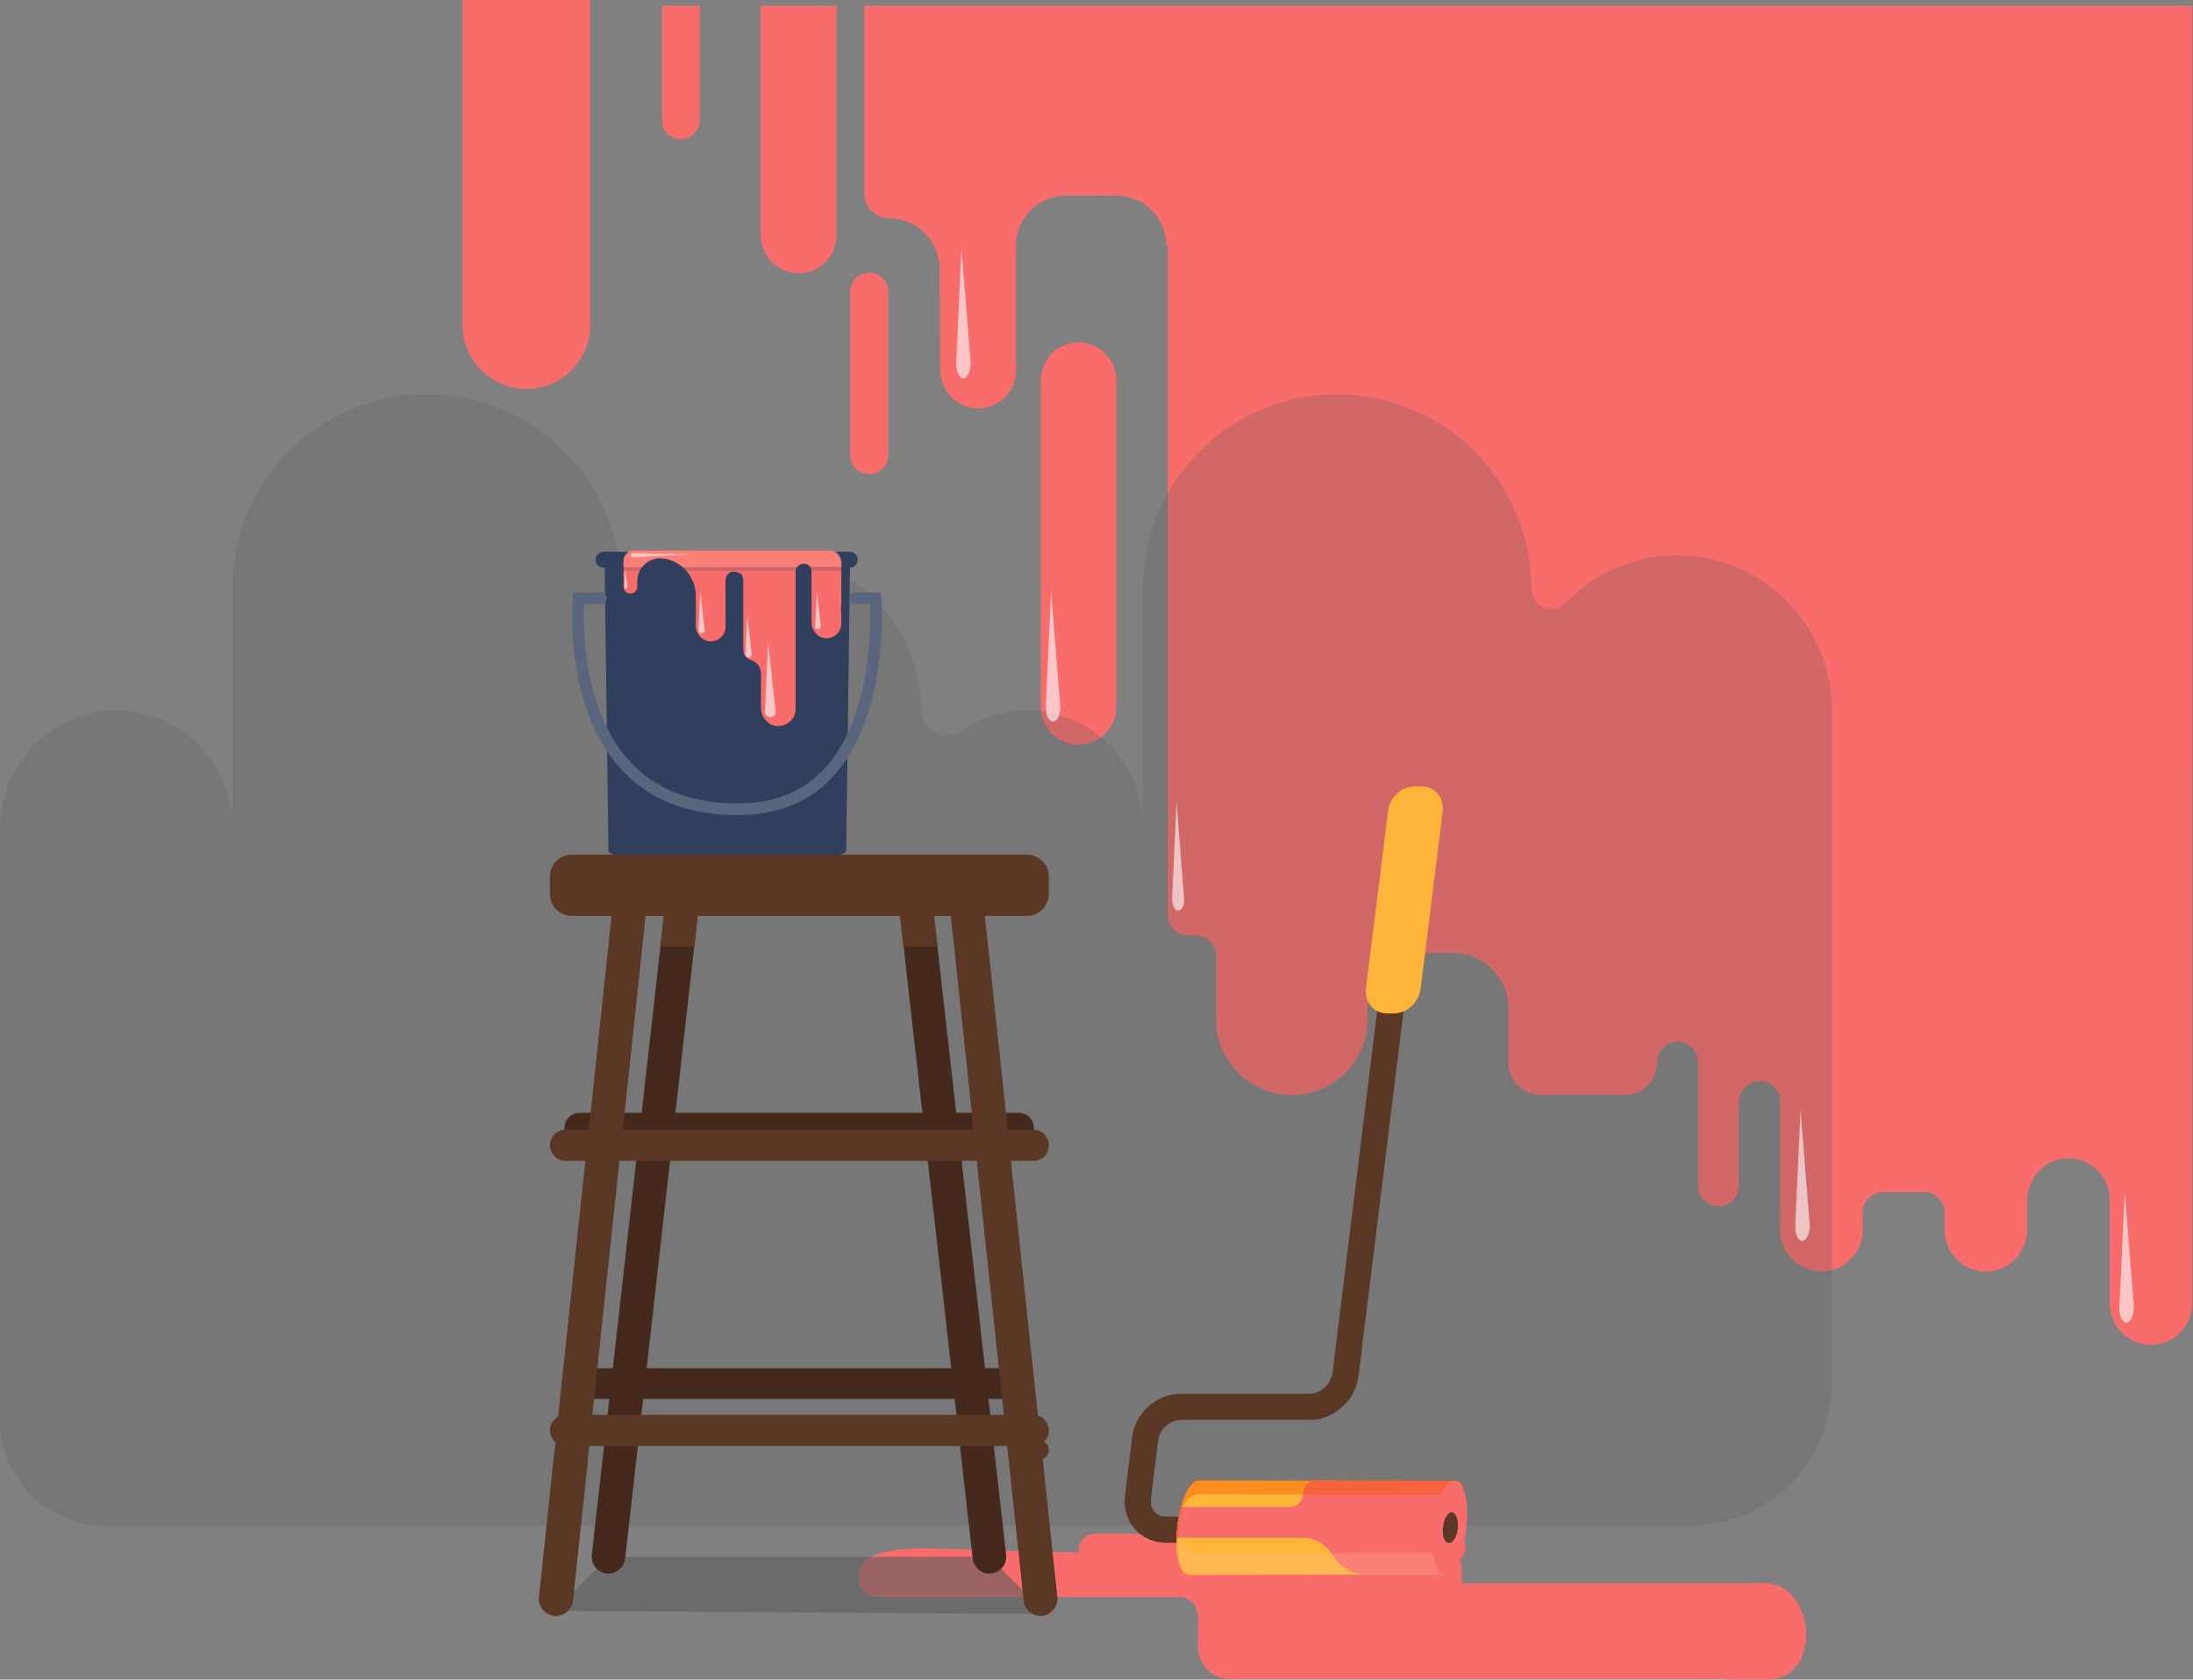 <?xml version="1.0" encoding="utf-8"?>
<!-- Generator: Adobe Illustrator 25.2.0, SVG Export Plug-In . SVG Version: 6.00 Build 0)  -->
<svg version="1.1" id="Layer_1" xmlns="http://www.w3.org/2000/svg" xmlns:xlink="http://www.w3.org/1999/xlink" x="0px" y="0px"
	 viewBox="0 0 494.5 378.7" style="enable-background:new 0 0 494.5 378.7;" xml:space="preserve">
<rect x="0" y="0" width="494.5" height="378.7" fill="#808080" stroke="none"/>
<style type="text/css">
	.st0{fill:#F86C6B;}
	.st1{opacity:0.25;fill:#5E5E5E;}
	.st2{opacity:0.61;fill:#FFFFFF;}
	.st3{opacity:0.6;fill:#5E5E5E;}
	.st4{fill:#313F5E;}
	.st5{opacity:0.43;fill:#313F5E;}
	.st6{opacity:0.43;}
	.st7{fill:none;stroke:#5A657E;stroke-width:2.634;stroke-linecap:round;stroke-miterlimit:10;}
	.st8{opacity:0.21;fill:#313F5E;}
	.st9{opacity:0.61;}
	.st10{fill:#FFFFFF;}
	.st11{opacity:0.25;fill:#FCBE99;}
	.st12{fill:#44291C;}
	.st13{opacity:0.3;fill:#44291C;}
	.st14{fill:none;stroke:#44291C;stroke-width:7.577;stroke-linecap:round;stroke-miterlimit:10;}
	.st15{fill:#5B3725;}
	.st16{fill:none;stroke:#5B3725;stroke-width:7.577;stroke-linecap:round;stroke-miterlimit:10;}
	.st17{opacity:0.3;fill:#5B3725;}
	.st18{opacity:0.29;fill:#5B3725;}
	.st19{fill:none;stroke:#5B3725;stroke-width:5.905;stroke-miterlimit:10;}
	.st20{fill:#FFB539;}
	.st21{opacity:0.45;fill:#F75C00;}
	.st22{opacity:0.51;}
	.st23{opacity:0.42;fill:#FFB539;}
</style>
<path class="st0" d="M180.1,61.6c4.7,0,8.5-3.8,8.5-8.5V1.3h-17.1V53C171.6,57.8,175.4,61.6,180.1,61.6z"/>
<path class="st0" d="M118.7,87.7c7.9,0,14.4-6.4,14.4-14.4V0h-28.8v73.3C104.3,81.3,110.8,87.7,118.7,87.7z"/>
<path class="st0" d="M153.5,31.4c2.4,0,4.3-1.9,4.3-4.3V1.3h-8.5v25.9C149.2,29.5,151.1,31.4,153.5,31.4z"/>
<path class="st0" d="M243.2,77.2c-4.7,0-8.5,3.8-8.5,8.5v73.7c0,4.7,3.8,8.5,8.5,8.5c4.7,0,8.5-3.8,8.5-8.5V85.8
	C251.8,81.1,247.9,77.2,243.2,77.2z"/>
<path class="st0" d="M196,106.9c2.4,0,4.3-1.9,4.3-4.3V65.8c0-2.4-1.9-4.3-4.3-4.3s-4.3,1.9-4.3,4.3v36.8
	C191.7,105,193.6,106.9,196,106.9z"/>
<path class="st0" d="M200.3,49.2c6.4,0,11.6,5.1,11.6,11.5l0.1,22.5c0,4.7,3.6,8.8,8.3,8.9c4.8,0.1,8.8-3.7,8.8-8.6V55.4
	c0-6.3,5.1-11.3,11.3-11.3h11.3c6.3,0,11.3,5.1,11.3,11.3h0.3v48.1v102.8c0,2.6,2.1,4.6,4.6,4.6h1.7c2.6,0,4.6,2.1,4.6,4.6v6.7v7.6
	c0,9.4,7.7,17.1,17.1,17.1h0c9.4,0,17.1-7.7,17.1-17.1v-2.5c0-6.8,5.5-12.4,12.4-12.4h6.9c6.8,0,12.4,5.5,12.4,12.4v12.2
	c0,4.1,3.3,7.4,7.4,7.4h19c4.1,0,7.1-3.4,7.2-7.5c0.1-2.5,2.1-4.5,4.6-4.5h0c2.6,0,4.6,2.1,4.6,4.6v14.9v13c0,2.6,2.1,4.6,4.6,4.6h0
	c2.6,0,4.6-2.1,4.6-4.6v-13v-5.8c0-2.4,1.8-4.6,4.2-4.8c2.8-0.3,5.1,1.9,5.1,4.6v6h0v23c0,5.1,4.2,9.3,9.3,9.3h0
	c5.1,0,9.3-4.2,9.3-9.3v-4c0-2.6,2.1-4.6,4.6-4.6h9.3c2.6,0,4.6,2.1,4.6,4.6v4c0,5.1,4.2,9.3,9.3,9.3l0,0c5.1,0,9.3-4.2,9.3-9.3
	v-6.6c0-5,3.7-9.3,8.7-9.6c5.4-0.4,9.9,3.9,9.9,9.3v23.1c0,5,3.7,9.3,8.7,9.6c5.4,0.4,9.9-3.9,9.9-9.3V1.3H263.3h-34.2H212h-17.1
	v42.3C194.9,46.6,197.3,49.2,200.3,49.2z"/>
<path class="st1" d="M378.2,125.2L378.2,125.2c-9.8,0-18.7,4.1-25.1,10.7c-2.8,2.9-7.8,0.9-7.8-3.2v0c0-24.2-19.6-43.8-43.8-43.8
	l0,0c-24.2,0-43.8,19.6-43.8,43.8v53.7c0-14.8-12.3-26.8-27.2-26.2c-5.1,0.2-9.8,1.9-13.7,4.6c-3.8,2.7-9.1,0.1-9.1-4.6v-0.2
	c0-19.2-15.6-34.8-34.8-34.8l0,0c-9.8,0-18.7,4.1-25.1,10.7c-2.8,2.9-7.8,0.9-7.8-3.2v0c0-24.2-19.6-43.8-43.8-43.8h0
	c-24.2,0-43.8,19.6-43.8,43.8v53.7c0-14.8-12.3-26.8-27.2-26.2C11.1,160.7,0,172.8,0,187.1v133.1C0,333.3,10.7,344,23.8,344h28.7
	h85.6h2h65.3h2.5h50h85.6h2H381c17.7,0,32.1-14.4,32.1-32.1V160.1C413,140.8,397.4,125.2,378.2,125.2z"/>
<path class="st2" d="M479.5,298.2L479.5,298.2c-0.9,0-1.6-1.5-1.6-3.3l1.2-26.1l2.1,26.1C481.1,296.7,480.4,298.2,479.5,298.2z"/>
<path class="st2" d="M237.4,162.7L237.4,162.7c-0.9,0-1.6-1.5-1.6-3.3l1.2-26.1l2.1,26.1C239.1,161.3,238.3,162.7,237.4,162.7z"/>
<path class="st2" d="M406.4,279.8L406.4,279.8c-0.9,0-1.6-1.5-1.6-3.3l1.2-26.1l2.1,26.1C408,278.3,407.3,279.8,406.4,279.8z"/>
<path class="st2" d="M265.7,205.3L265.7,205.3c-0.8,0-1.4-1.2-1.4-2.7l1-21.8l1.7,21.8C267.1,204,266.5,205.3,265.7,205.3z"/>
<path class="st2" d="M217.2,85.3L217.2,85.3c-0.9,0-1.6-1.5-1.6-3.3l1.2-26.1l2.1,26.1C218.8,83.9,218.1,85.3,217.2,85.3z"/>
<path class="st0" d="M399.3,357.1c-2.2-0.3-4.5-0.1-6.7-0.1c-7,0-14,0-21,0c-14,0-28,0-42.1,0c0.1-0.3,0.4-5.9-0.7-5.2
	c1.1-0.6,1.8-1.8,1.6-3.2c-0.2-1.6-1.7-2.8-3.3-2.8h-80.1c-1.3,0-2.6,0.6-3.3,1.8c-0.6,0.9-0.5,1.7-0.3,2.4
	c-8.2,0-16.5-0.5-24.7-0.6c-6.7-0.1-15.3-1.1-21.6,1.3c-5.1,2-4.7,9.4,1.3,9.4H266c2.3,0,4.1,1.9,4.1,4.3c0,0,0,0,0,0v6.8
	c0,4.1,3.3,7.4,7.4,7.4c20.3,0,40.7,0,61,0c11.9,0,23.8,0,35.7,0c4.6,0,9.3,0,13.9,0c4.5,0,11.5,1.3,15.3-1.3
	C410.2,372.4,407.6,358.3,399.3,357.1z"/>
<polygon class="st3" points="235.9,363.9 125.1,363.2 137.2,351 223.1,351 "/>
<path class="st4" d="M136.3,124.4l0.9,67.4c0,1.4,12,4.2,26.8,4.2c14.8,0,26.8-2.9,26.8-4.2l0.9-67.4H136.3z"/>
<path class="st4" d="M191.6,128h-55.5c-1,0-1.8-0.8-1.8-1.8l0,0c0-1,0.8-1.8,1.8-1.8h55.5c1,0,1.8,0.8,1.8,1.8l0,0
	C193.4,127.2,192.6,128,191.6,128z"/>
<path class="st5" d="M155.6,181c-6.8,2.8-13.4,2.1-18.4,0.5v10.3c0,1.4,12,4.2,26.8,4.2c14.8,0,26.8-2.9,26.8-4.2l0.7-59.5
	C187.6,150.3,177.8,171.8,155.6,181z"/>
<path class="st0" d="M156.9,124.1L156.9,124.1l-13.2,0H143l0,0c-1.3,0-2.4,1.1-2.4,2.4v5.7c0,0.8,0.5,1.5,1.3,1.6
	c1,0.2,1.8-0.6,1.8-1.6v-1.2c0-3.1,2.7-5.5,5.7-5.1c0.1,0,0.2,0,0.3,0c4.1,0.6,7.2,4.3,7.2,8.4c0,2.4,0,5.1,0,6.8
	c0,1.8,1.4,3.4,3.2,3.5c1.9,0.1,3.5-1.4,3.5-3.3l0-10.5c0-0.8,0.5-1.5,1.2-1.8c0.2-0.1,0.5-0.1,0.7-0.1c0.5,0,1,0.2,1.4,0.4
	c0.5,0.3,0.7,0.9,0.7,1.5v15.8c0,1,0.7,1.9,1.7,2.2l0,0c1.3,0.4,2.3,1.6,2.3,3c0,2.3,0,5.6,0,7.8c0,2,1.5,3.9,3.5,4.1
	c2.3,0.2,4.3-1.6,4.3-3.9v-31c0-1,0.8-1.7,1.7-1.7l0,0c0.1,0,0.3,0,0.4,0c0.9,0.1,1.5,0.9,1.5,1.8c0,2.4,0,8.5,0,11.5
	c0,1.8,1.4,3.4,3.2,3.5c1.9,0.1,3.5-1.4,3.5-3.3V127c0-1.6-1.3-2.9-2.9-2.9L156.9,124.1z"/>
<path class="st2" d="M173.7,161.7L173.7,161.7c-0.7,0-1.2-0.6-1.2-1.2l0.7-15.7l1.7,15.7C175,161.2,174.4,161.7,173.7,161.7z"/>
<path class="st2" d="M184.4,141.9L184.4,141.9c-0.3,0-0.6-0.3-0.6-0.6l0.4-7.9l0.9,7.9C185,141.6,184.8,141.9,184.4,141.9z"/>
<path class="st2" d="M168.8,148.2L168.8,148.2c-0.4,0-0.7-0.3-0.7-0.7l0.4-8.7l1,8.7C169.5,147.9,169.2,148.2,168.8,148.2z"/>
<path class="st2" d="M158.2,142.8L158.2,142.8c-0.4,0-0.7-0.3-0.7-0.7l0.4-8.7l1,8.7C158.9,142.4,158.6,142.8,158.2,142.8z"/>
<path class="st2" d="M141.1,132.7L141.1,132.7c-0.2,0-0.3-0.2-0.3-0.3l0.2-4.3l0.5,4.3C141.4,132.5,141.3,132.7,141.1,132.7z"/>
<g class="st6">
	<path class="st4" d="M190.7,168.6c-1.2,2.5-2.7,4.8-4.5,6.8c-4.6,5.1-10.7,7.9-18.1,8.2c-11,0.4-19.7-2.6-25.8-9.1
		c-2.1-2.2-3.7-4.6-5.1-7.2v5.1c0.9,1.4,2,2.7,3.2,3.9c6.3,6.6,14.9,10,25.7,10c0.7,0,1.4,0,2.2,0c8.2-0.3,14.9-3.4,20-9.1
		c0.9-1,1.8-2.2,2.5-3.3V168.6z"/>
	<path class="st4" d="M189.5,137.4c0,0.7,0.5,1.2,1.2,1.3v-2.6C190.1,136.1,189.5,136.7,189.5,137.4z"/>
	<path class="st4" d="M137.2,138.4c0.3-0.2,0.5-0.6,0.5-1c0-0.4-0.2-0.8-0.5-1V138.4z"/>
</g>
<path class="st7" d="M135.5,134.9h-5c0,0-4.7,49.2,37.7,47.5c32.9-1.3,29.2-47.5,29.2-47.5h-4.6"/>
<polygon class="st8" points="191.6,128.7 191.6,127.8 136.3,127.8 136.3,128.7 "/>
<g class="st9">
	<path class="st10" d="M142.7,124.7l13.1,0.3l-13.1,0.7c-0.3,0-0.5-0.2-0.5-0.4C142.2,124.9,142.4,124.7,142.7,124.7
		C142.6,124.7,142.7,124.7,142.7,124.7z"/>
</g>
<path class="st11" d="M140.6,126.5v1.4h4.3c1.1-1.4,2.8-2.2,4.6-1.9c0.1,0,0.2,0,0.3,0c1.6,0.2,3,0.9,4.2,1.9h25.9
	c0.3-0.5,0.8-0.8,1.4-0.8c0.1,0,0.3,0,0.4,0c0.5,0.1,0.9,0.4,1.1,0.7h7v-1c0-1.1-0.6-2.1-1.6-2.6h-46.4
	C141.1,124.8,140.6,125.6,140.6,126.5z"/>
<g>
	<g>
		<path class="st12" d="M229.7,257.9h-99c-1.9,0-3.4-1.5-3.4-3.4v-0.2c0-1.9,1.5-3.4,3.4-3.4h99c1.9,0,3.4,1.5,3.4,3.4v0.2
			C233,256.4,231.5,257.9,229.7,257.9z"/>
		<path class="st13" d="M229.8,255.6h-99.2c-1.4,0-2.6-1-3.1-2.3c-0.1,0.4-0.2,0.8-0.2,1.2c0,1.9,1.5,3.5,3.3,3.5h99.2
			c1.8,0,3.3-1.6,3.3-3.5c0-0.4-0.1-0.8-0.2-1.2C232.4,254.6,231.2,255.6,229.8,255.6z"/>
	</g>
	<g>
		<path class="st12" d="M227.7,315.4h-96.9c-1.8,0-3.3-1.5-3.3-3.3v-0.3c0-1.8,1.5-3.3,3.3-3.3h96.9c1.8,0,3.3,1.5,3.3,3.3v0.3
			C231,313.9,229.6,315.4,227.7,315.4z"/>
		<path class="st13" d="M227.9,313h-97.2c-1.4,0-2.5-1-3-2.3c-0.1,0.4-0.2,0.8-0.2,1.2c0,1.9,1.4,3.5,3.2,3.5h97.2
			c1.8,0,3.2-1.6,3.2-3.5c0-0.4-0.1-0.8-0.2-1.2C230.4,312.1,229.2,313,227.9,313z"/>
	</g>
	<line class="st14" x1="206" y1="199.5" x2="223.1" y2="351"/>
	<line class="st14" x1="137.2" y1="351" x2="154.3" y2="199.5"/>
	<path class="st15" d="M231.5,206.5H129c-2.8,0-5-2.2-5-5v-3.8c0-2.8,2.2-5,5-5h102.5c2.8,0,5,2.2,5,5v3.8
		C236.5,204.2,234.3,206.5,231.5,206.5z"/>
	<line class="st16" x1="234.6" y1="360.5" x2="217.5" y2="199.5"/>
	<line class="st16" x1="125.3" y1="360.5" x2="142.5" y2="199.5"/>
	<g>
		<path class="st15" d="M236.5,326.9c0-1.1-0.8-2-1.9-2.1l0.4,4.2C235.9,328.7,236.5,327.9,236.5,326.9z"/>
		<path class="st15" d="M227,324.8h7.3c0.1,0,0.2,0,0.3,0l-6.4-60h-7.6L227,324.8z"/>
		<polygon class="st15" points="220.2,260.5 227.8,260.5 222.8,213.4 215.2,213.4 		"/>
		<path class="st15" d="M238.4,360.1l-3.3-31.1c-0.2,0.1-0.5,0.1-0.7,0.1h-6.9l3.4,31.8c0.2,1.9,1.8,3.4,3.8,3.4c0.1,0,0.3,0,0.4,0
			C237.1,364,238.6,362.1,238.4,360.1z"/>
		<polygon class="st15" points="222.8,213.4 222,206.5 214.4,206.5 215.2,213.4 		"/>
		<polygon class="st15" points="211.4,213.4 210.6,206.5 203,206.5 203.7,213.4 		"/>
		<polygon class="st15" points="220.6,264.8 228.2,264.8 227.8,260.5 220.2,260.5 		"/>
		<path class="st15" d="M235.1,329l-0.4-4.2c-0.1,0-0.2,0-0.3,0H227l0.5,4.3h6.9C234.6,329.1,234.9,329,235.1,329z"/>
		<path class="st15" d="M146.2,199.9c0.2-2.1-1.3-3.9-3.4-4.2c-2.1-0.2-3.9,1.3-4.2,3.4l-0.8,7.3h7.6L146.2,199.9z"/>
		<path class="st15" d="M132.9,324.8l6.4-60h-7.6l-6.4,60.2c0.3-0.1,0.5-0.2,0.8-0.2H132.9z"/>
		<polygon class="st15" points="144.8,213.4 137.2,213.4 132.2,260.5 139.8,260.5 		"/>
		<path class="st15" d="M124.9,328.7l-3.3,31.4c-0.2,2.1,1.3,3.9,3.4,4.2c0.1,0,0.3,0,0.4,0c1.9,0,3.6-1.4,3.8-3.4l3.4-31.8h-6.3
			C125.7,329.1,125.3,328.9,124.9,328.7z"/>
		<polygon class="st15" points="145.5,206.5 137.9,206.5 137.2,213.4 144.8,213.4 		"/>
		<polygon class="st15" points="157.3,206.5 149.7,206.5 148.9,213.4 156.6,213.4 		"/>
		<polygon class="st15" points="139.8,260.5 132.2,260.5 131.7,264.8 139.3,264.8 		"/>
		<path class="st15" d="M126.2,324.8c-0.3,0-0.6,0.1-0.8,0.2l-0.4,3.7c0.4,0.3,0.8,0.4,1.2,0.4h6.3l0.5-4.3H126.2z"/>
	</g>
	<g>
		<path class="st15" d="M233,261.7H127.5c-1.9,0-3.5-1.6-3.5-3.5l0,0c0-1.9,1.6-3.5,3.5-3.5H233c1.9,0,3.5,1.6,3.5,3.5l0,0
			C236.5,260.2,235,261.7,233,261.7z"/>
		<path class="st17" d="M233,259.4H127.5c-1.5,0-2.8-1-3.2-2.3c-0.1,0.4-0.2,0.8-0.2,1.2c0,1.9,1.6,3.5,3.5,3.5H233
			c1.9,0,3.5-1.6,3.5-3.5c0-0.4-0.1-0.8-0.2-1.2C235.8,258.4,234.5,259.4,233,259.4z"/>
	</g>
	<path class="st18" d="M231.5,202.7H129c-2.8,0-5-2.2-5-5v3.8c0,2.8,2.2,5,5,5h102.5c2.8,0,5-2.2,5-5v-3.8
		C236.5,200.4,234.3,202.7,231.5,202.7z"/>
	<g>
		<path class="st15" d="M233,326H127.5c-1.9,0-3.5-1.6-3.5-3.5l0,0c0-1.9,1.6-3.5,3.5-3.5H233c1.9,0,3.5,1.6,3.5,3.5l0,0
			C236.5,324.4,235,326,233,326z"/>
		<path class="st17" d="M236.3,321.3c-0.5,1.3-1.8,2.2-3.2,2.2H127.5c-1.5,0-2.7-0.9-3.2-2.2c-0.2,0.4-0.2,0.8-0.2,1.3
			c0,1.9,1.6,3.5,3.5,3.5H233c1.9,0,3.5-1.6,3.5-3.5C236.5,322.1,236.4,321.7,236.3,321.3z"/>
	</g>
</g>
<path class="st19" d="M280.1,344.9l-17.2,0c-4,0-6.8-3.3-6.3-7.3l1.6-13.1c0.5-4.1,4.1-7.3,8.1-7.3l29,0c4,0,7.6-3.3,8.1-7.3
	l15.3-124"/>
<path class="st20" d="M327.7,333.9c0,0-57.1-0.1-57.2-0.1c-2.1-0.3-4.3,4.3-5,10.2c-0.5,4.1-0.1,7.7,0.8,9.6
	c0.3,0.9,0.9,1.4,1.9,1.5l57.4-0.1c1.8-0.2,3.2-2.6,3.5-5.3l0.3-10.7C329.7,336.2,330.4,333.9,327.7,333.9z"/>
<path class="st0" d="M327.7,333.9c0,0-15.9,0-30.9-0.1c-1.7,0-3,1.3-3,3l0,0c0,1.7-1.3,3-3,3h-24.5c-0.3,1.2-0.6,2.6-0.8,4.1
	c-0.1,0.9-0.2,1.9-0.2,2.8h28.2c2.9,0,5.5,1.5,7,3.9c1.7,2.7,4.6,4.4,7.8,4.4l17.3,0c1.8-0.2,3.2-2.6,3.5-5.3l0.3-10.7
	C329.7,336.2,330.4,333.9,327.7,333.9z"/>
<path class="st11" d="M323.7,350.2l-53.1,0c-2.7,0-4.6-2.2-4.3-5l-0.6,4.8c-0.3,2.7,1.6,5,4.3,5l53.1,0c2.7,0,5.2-2.2,5.5-5l0.6-4.8
	C328.9,348,326.4,350.2,323.7,350.2z"/>
<path class="st21" d="M265.5,347.1c0.7-5.9,1.1-10.2,5-10.2c0.1,0,57.2,0.1,57.2,0.1c1,0,1.6,0.3,1.8,0.9c0.3-2.3,0.6-4.1-1.8-4.1
	c0,0-57.1-0.1-57.2-0.1c-2.1-0.3-4.3,4.3-5,10.2c-0.2,1.8-0.3,3.5-0.2,5C265.3,348.4,265.4,347.8,265.5,347.1z"/>
<g>
	<path class="st20" d="M314.2,228.5l-1.4,0c-3,0-5.1-2.5-4.8-5.5l5-40.2c0.4-3.1,3.1-5.5,6.1-5.5l1.4,0c3,0,5.1,2.5,4.8,5.5l-5,40.2
		C319.9,226,317.2,228.5,314.2,228.5z"/>
	<g class="st22">
		<path class="st23" d="M322.5,177.7l-4.8,39c-0.4,3.1-3.1,5.5-6.1,5.5l-1.4,0c-0.7,0-1.4-0.2-2-0.4l-0.1,1.2
			c-0.4,3.1,1.8,5.5,4.8,5.5l1.4,0c3,0,5.7-2.5,6.1-5.5l5-40.2C325.5,180.5,324.4,178.5,322.5,177.7z"/>
	</g>
</g>
<path class="st0" d="M330.6,344.9c-0.7,5.9-3,10.4-5,10.2c-2.1-0.3-3.1-5.2-2.4-11.1c0.7-5.9,3-10.4,5-10.2
	C330.3,334.1,331.3,339,330.6,344.9z"/>
<path class="st15" d="M328.7,344.7c-0.2,1.9-1.2,3.4-2.1,3.2c-0.9-0.1-1.5-1.7-1.2-3.7c0.2-1.9,1.2-3.4,2.1-3.2
	C328.4,341.2,328.9,342.8,328.7,344.7z"/>
</svg>
